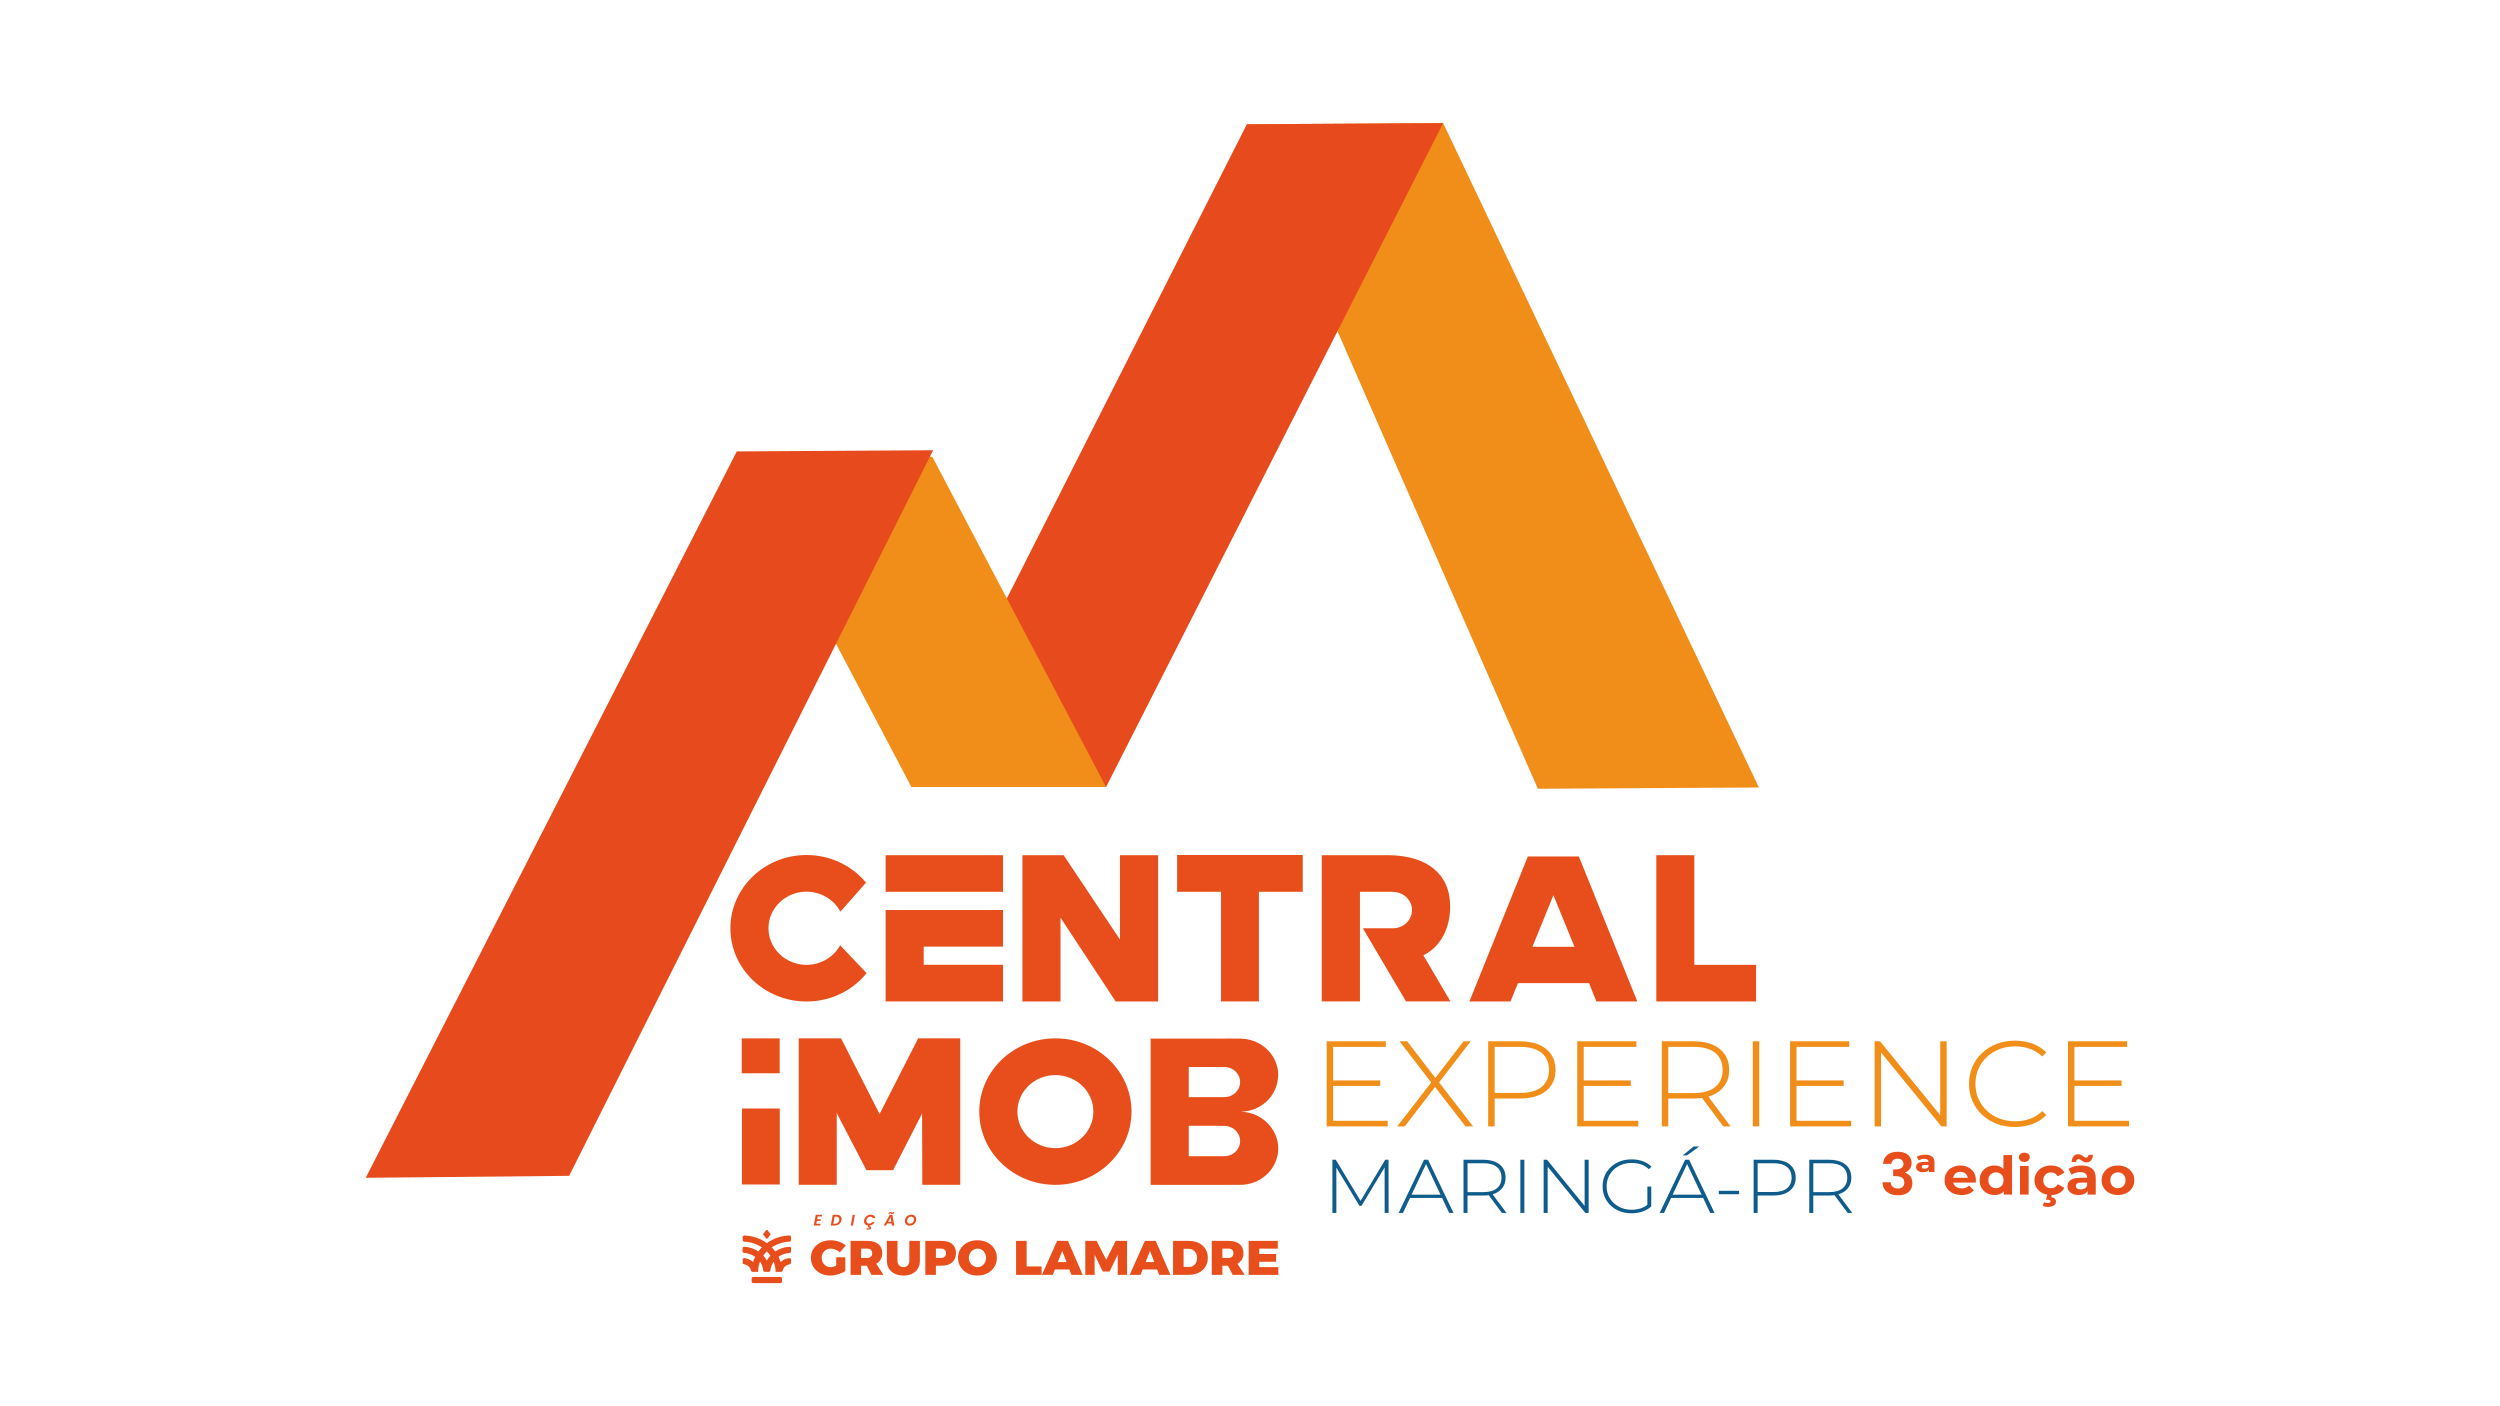 <?xml version="1.0" encoding="UTF-8"?>
<svg id="Camada_1" data-name="Camada 1" xmlns="http://www.w3.org/2000/svg" viewBox="0 0 1920 1080">
  <defs>
    <style>
      .cls-1 {
        fill: #f18e1a;
      }

      .cls-2 {
        fill: #0f5c8c;
      }

      .cls-3 {
        fill: #e74b1d;
      }

      .cls-4 {
        fill: #e84e1b;
      }
    </style>
  </defs>
  <g>
    <g>
      <g>
        <path class="cls-4" d="M1476.99,900.25c-1.81,0-3.18-.39-4.08-1.17-.91-.78-1.36-1.71-1.36-2.8,0-1.2.5-2.15,1.49-2.86.99-.71,2.58-1.06,4.76-1.06h3.83v2.29h-3.15c-.94,0-1.6.13-2,.39-.4.26-.6.61-.6,1.04,0,.49.21.87.62,1.12.41.26.97.39,1.68.39s1.28-.14,1.79-.41c.51-.27.89-.67,1.15-1.19l.6,1.92c-.26.71-.79,1.28-1.59,1.7-.81.42-1.85.63-3.13.63ZM1481.46,900.09v-2.54l-.34-.53v-4.54c0-.85-.27-1.48-.81-1.9-.54-.42-1.36-.63-2.47-.63-.74,0-1.49.12-2.25.35-.76.23-1.42.54-1.96.92l-1.53-2.78c.79-.55,1.77-.95,2.93-1.23,1.16-.27,2.31-.41,3.45-.41,2.3,0,4.07.48,5.32,1.43,1.25.96,1.87,2.43,1.87,4.42v7.45h-4.21Z"/>
        <path class="cls-4" d="M1506.46,917.77c-2.61,0-4.89-.49-6.85-1.47-1.96-.98-3.47-2.32-4.55-4.03-1.08-1.7-1.62-3.65-1.62-5.83s.52-4.13,1.55-5.85c1.04-1.72,2.48-3.06,4.34-4.03,1.86-.97,3.95-1.45,6.27-1.45s4.26.46,6.06,1.39c1.8.93,3.22,2.24,4.27,3.93,1.05,1.69,1.57,3.72,1.57,6.1,0,.25-.01.53-.04.84-.03.31-.06.61-.09.88h-18.58v-3.72h15.1l-2.59,1.1c.03-1.15-.2-2.14-.68-2.99-.48-.85-1.15-1.51-2-1.98-.85-.48-1.84-.72-2.98-.72s-2.13.24-3,.72c-.86.48-1.54,1.15-2.02,2.01s-.72,1.88-.72,3.05v.98c0,1.23.28,2.29.85,3.19.57.9,1.35,1.59,2.34,2.07.99.48,2.18.72,3.57.72,1.19,0,2.25-.18,3.17-.53.92-.35,1.76-.89,2.53-1.6l3.53,3.68c-1.05,1.15-2.37,2.02-3.95,2.64-1.59.61-3.42.92-5.49.92Z"/>
        <path class="cls-4" d="M1531.77,917.77c-2.15,0-4.1-.47-5.83-1.41s-3.09-2.26-4.08-3.95c-.99-1.69-1.49-3.68-1.49-5.97s.5-4.28,1.49-5.97c.99-1.69,2.35-3.01,4.08-3.95s3.67-1.41,5.83-1.41c1.93,0,3.61.41,5.06,1.23s2.57,2.06,3.36,3.72,1.19,3.79,1.19,6.38-.38,4.69-1.15,6.38c-.76,1.69-1.86,2.94-3.3,3.74-1.43.81-3.15,1.21-5.17,1.21ZM1532.87,912.53c1.11,0,2.1-.24,2.98-.72.88-.48,1.58-1.18,2.1-2.11s.79-2.02.79-3.27-.26-2.37-.79-3.27c-.52-.9-1.23-1.59-2.1-2.07-.88-.48-1.87-.72-2.98-.72s-2.06.24-2.93.72-1.58,1.17-2.1,2.07c-.53.9-.79,1.99-.79,3.27s.26,2.35.79,3.27c.52.93,1.23,1.63,2.1,2.11.88.48,1.86.72,2.93.72ZM1538.91,917.44v-4.5l.13-6.55-.42-6.51v-12.81h6.63v30.36h-6.34Z"/>
        <path class="cls-4" d="M1554.69,892.36c-1.25,0-2.25-.34-3.02-1.02-.76-.68-1.15-1.53-1.15-2.54s.38-1.85,1.15-2.54c.77-.68,1.77-1.02,3.02-1.02s2.22.32,3,.96,1.17,1.47,1.17,2.48c0,1.06-.38,1.94-1.15,2.64-.77.7-1.77,1.04-3.02,1.04ZM1551.37,917.44v-22.01h6.63v22.01h-6.63Z"/>
        <path class="cls-4" d="M1575.22,917.77c-2.47,0-4.66-.48-6.57-1.45-1.91-.97-3.42-2.31-4.51-4.03-1.09-1.72-1.64-3.67-1.64-5.85s.55-4.16,1.64-5.85c1.09-1.69,2.59-3.03,4.51-4.01,1.91-.98,4.1-1.47,6.57-1.47s4.51.48,6.32,1.45c1.8.97,3.1,2.34,3.89,4.11l-5.1,2.7c-.62-1.04-1.38-1.79-2.25-2.27-.88-.48-1.84-.72-2.89-.72-1.11,0-2.11.24-3.02.72s-1.63,1.17-2.17,2.07-.81,1.99-.81,3.27.27,2.38.81,3.29c.54.91,1.26,1.61,2.17,2.09.91.48,1.91.72,3.02.72s2.01-.24,2.89-.72c.88-.48,1.63-1.25,2.25-2.31l5.1,2.7c-.79,1.75-2.09,3.11-3.89,4.09-1.8.98-3.91,1.47-6.32,1.47ZM1572.8,926.93c-.74,0-1.45-.08-2.15-.24-.69-.16-1.3-.38-1.81-.66l1.02-2.7c.42.19.86.34,1.32.45.45.11.95.16,1.49.16.79,0,1.35-.12,1.68-.37.33-.25.49-.56.49-.94,0-.35-.16-.64-.49-.86-.33-.22-.86-.33-1.59-.33h-1.45l1.11-4.34h3.53l-.6,2.37c1.28.14,2.2.52,2.78,1.17.58.64.87,1.37.87,2.19,0,1.28-.57,2.28-1.7,3.01-1.13.72-2.64,1.08-4.51,1.08Z"/>
        <path class="cls-4" d="M1596.36,917.77c-1.76,0-3.27-.29-4.55-.88-1.28-.59-2.26-1.38-2.96-2.39-.69-1.01-1.04-2.14-1.04-3.4s.33-2.42,1-3.42c.67-.99,1.72-1.77,3.17-2.31s3.34-.82,5.7-.82h6.04v3.68h-5.36c-1.56,0-2.63.24-3.21.74-.58.49-.87,1.1-.87,1.84,0,.82.33,1.47,1,1.94.67.48,1.57.72,2.7.72s2.15-.24,3.04-.74,1.52-1.24,1.89-2.25l1.02,2.99c-.48,1.36-1.36,2.42-2.64,3.17-1.28.75-2.92,1.12-4.93,1.12ZM1603.33,917.44v-4.3l-.42-.94v-7.69c0-1.36-.43-2.43-1.3-3.19-.87-.76-2.19-1.15-3.98-1.15-1.22,0-2.42.18-3.59.55-1.18.37-2.19.87-3.04,1.49l-2.34-4.46c1.25-.87,2.75-1.53,4.51-1.99,1.76-.45,3.54-.67,5.36-.67,3.49,0,6.19.79,8.12,2.37,1.93,1.58,2.89,4.05,2.89,7.41v12.56h-6.21ZM1602.4,892.77c-.74,0-1.39-.14-1.96-.41-.57-.27-1.08-.58-1.53-.92-.45-.34-.88-.64-1.28-.9s-.79-.39-1.19-.39c-.6,0-1.07.2-1.43.59-.35.4-.56.96-.62,1.7h-3.36c.06-1.83.52-3.28,1.4-4.36.88-1.08,2.07-1.62,3.57-1.62.74,0,1.4.13,1.98.39.58.26,1.1.56,1.55.9.45.34.87.65,1.25.92.38.27.77.41,1.17.41.6,0,1.08-.2,1.45-.59s.57-.93.6-1.62h3.36c-.03,1.75-.49,3.16-1.38,4.25-.89,1.09-2.09,1.64-3.59,1.64Z"/>
        <path class="cls-4" d="M1626.55,917.77c-2.41,0-4.56-.49-6.44-1.47-1.89-.98-3.37-2.32-4.44-4.03-1.08-1.7-1.62-3.65-1.62-5.83s.54-4.17,1.62-5.87c1.08-1.7,2.56-3.04,4.44-4.01,1.88-.97,4.03-1.45,6.44-1.45s4.61.48,6.51,1.45c1.9.97,3.39,2.31,4.47,4.01,1.08,1.71,1.62,3.66,1.62,5.87s-.54,4.16-1.62,5.85c-1.08,1.69-2.57,3.03-4.47,4.01s-4.07,1.47-6.51,1.47ZM1626.55,912.53c1.13,0,2.13-.24,3-.72.86-.48,1.56-1.18,2.08-2.11.52-.93.79-2.02.79-3.27s-.26-2.37-.79-3.27c-.53-.9-1.22-1.59-2.08-2.07-.87-.48-1.85-.72-2.96-.72s-2.1.24-2.98.72c-.88.48-1.58,1.17-2.1,2.07-.53.9-.79,1.99-.79,3.27s.26,2.35.79,3.27c.52.93,1.23,1.63,2.1,2.11.88.48,1.86.72,2.93.72Z"/>
        <path class="cls-4" d="M1449.48,886.97c2.02-1.62,4.68-2.43,7.98-2.43,2.25,0,4.18.38,5.79,1.14,1.6.76,2.82,1.78,3.63,3.07.82,1.29,1.23,2.75,1.23,4.39,0,1.87-.5,3.45-1.5,4.74-1,1.29-2.2,2.16-3.59,2.61v.18c1.79.53,3.19,1.48,4.19,2.85,1,1.37,1.5,3.12,1.5,5.26,0,1.78-.42,3.37-1.27,4.77-.85,1.4-2.1,2.49-3.75,3.27-1.65.79-3.63,1.18-5.95,1.18-3.49,0-6.33-.85-8.52-2.54-2.19-1.69-3.35-4.19-3.47-7.48h6.3c.06,1.46.58,2.62,1.55,3.5.97.88,2.31,1.31,4,1.31,1.57,0,2.78-.42,3.63-1.27.85-.85,1.27-1.94,1.27-3.27,0-1.78-.59-3.06-1.76-3.83-1.17-.77-2.99-1.16-5.46-1.16h-1.34v-5.12h1.34c4.38,0,6.57-1.41,6.57-4.23,0-1.28-.39-2.27-1.18-2.98s-1.92-1.07-3.4-1.07-2.57.38-3.36,1.14c-.79.76-1.24,1.71-1.37,2.87h-6.34c.15-2.97,1.24-5.26,3.26-6.88Z"/>
      </g>
      <g>
        <path class="cls-2" d="M1023.28,931.52v-40.83h2.61l19.7,32.73h-1.39l19.64-32.73h2.55l.06,40.83h-3.03l-.06-36.34h.85l-18.61,30.92h-1.52l-18.67-30.92h.91v36.34h-3.03Z"/>
        <path class="cls-2" d="M1074.15,931.52l19.52-40.83h3.09l19.52,40.83h-3.33l-18.43-38.97h1.33l-18.37,38.97h-3.33ZM1081.3,920.03l1.03-2.51h25.4l1.03,2.51h-27.46Z"/>
        <path class="cls-2" d="M1123.98,931.52v-40.83h15.22c3.56,0,6.61.55,9.15,1.63,2.55,1.09,4.51,2.65,5.88,4.7,1.37,2.04,2.06,4.52,2.06,7.44s-.69,5.28-2.06,7.32c-1.37,2.04-3.33,3.62-5.88,4.73-2.55,1.11-5.6,1.66-9.15,1.66h-13.52l1.39-1.4v14.76h-3.09ZM1127.07,916.94l-1.39-1.4h13.52c4.57,0,8.03-.97,10.4-2.92,2.36-1.94,3.55-4.67,3.55-8.17s-1.18-6.27-3.55-8.2c-2.36-1.93-5.83-2.89-10.4-2.89h-13.52l1.39-1.46v25.02ZM1153.45,931.52l-11.03-14.82h3.52l11.03,14.82h-3.52Z"/>
        <path class="cls-2" d="M1167.63,931.52v-40.83h3.09v40.83h-3.09Z"/>
        <path class="cls-2" d="M1185.52,931.52v-40.83h2.61l30.25,37.16h-1.39v-37.16h3.09v40.83h-2.55l-30.31-37.16h1.39v37.16h-3.09Z"/>
        <path class="cls-2" d="M1252.99,931.82c-3.19,0-6.14-.52-8.85-1.55-2.71-1.03-5.06-2.48-7.06-4.35-2-1.87-3.55-4.05-4.64-6.56-1.09-2.51-1.64-5.26-1.64-8.25s.55-5.75,1.64-8.25c1.09-2.51,2.65-4.7,4.67-6.56,2.02-1.87,4.37-3.32,7.06-4.35,2.69-1.03,5.65-1.55,8.88-1.55s5.92.47,8.55,1.4c2.63.93,4.87,2.33,6.73,4.2l-1.94,1.98c-1.86-1.75-3.89-2.99-6.09-3.73-2.2-.74-4.6-1.11-7.18-1.11-2.75,0-5.3.45-7.64,1.34-2.35.9-4.39,2.16-6.12,3.79-1.74,1.63-3.08,3.54-4.03,5.72-.95,2.18-1.43,4.55-1.43,7.12s.48,4.94,1.43,7.12c.95,2.18,2.29,4.08,4.03,5.72,1.74,1.63,3.78,2.9,6.12,3.79,2.34.9,4.89,1.34,7.64,1.34,2.51,0,4.88-.37,7.12-1.11,2.24-.74,4.29-1.96,6.15-3.68l1.76,2.28c-1.9,1.75-4.17,3.06-6.82,3.94-2.65.87-5.43,1.31-8.34,1.31ZM1265.18,926.27v-14.99h2.97v15.28l-2.97-.29Z"/>
        <path class="cls-2" d="M1274.64,931.52l19.52-40.83h3.09l19.52,40.83h-3.33l-18.43-38.97h1.33l-18.37,38.97h-3.33ZM1281.79,920.03l1.03-2.51h25.4l1.03,2.51h-27.46ZM1292.28,887.36l8.43-6.88h4.37l-9.52,6.88h-3.27Z"/>
        <path class="cls-2" d="M1320.05,917.17v-2.63h15.58v2.63h-15.58Z"/>
        <path class="cls-2" d="M1346.78,931.52v-40.83h15.22c3.56,0,6.61.55,9.15,1.63,2.55,1.09,4.51,2.65,5.88,4.7,1.37,2.04,2.06,4.52,2.06,7.44s-.69,5.29-2.06,7.35c-1.37,2.06-3.33,3.64-5.88,4.72-2.55,1.09-5.6,1.63-9.15,1.63h-13.52l1.39-1.4v14.76h-3.09ZM1349.87,916.94l-1.39-1.46h13.52c4.57,0,8.03-.96,10.4-2.89s3.55-4.64,3.55-8.14-1.18-6.27-3.55-8.2c-2.36-1.93-5.83-2.89-10.4-2.89h-13.52l1.39-1.46v25.02Z"/>
        <path class="cls-2" d="M1389.52,931.52v-40.83h15.22c3.56,0,6.61.55,9.15,1.63,2.55,1.09,4.51,2.65,5.88,4.7,1.37,2.04,2.06,4.52,2.06,7.44s-.69,5.28-2.06,7.32c-1.37,2.04-3.33,3.62-5.88,4.73-2.55,1.11-5.6,1.66-9.15,1.66h-13.52l1.39-1.4v14.76h-3.09ZM1392.62,916.94l-1.39-1.4h13.52c4.57,0,8.03-.97,10.4-2.92,2.36-1.94,3.55-4.67,3.55-8.17s-1.18-6.27-3.55-8.2c-2.36-1.93-5.83-2.89-10.4-2.89h-13.52l1.39-1.46v25.02ZM1418.99,931.52l-11.03-14.82h3.52l11.03,14.82h-3.52Z"/>
      </g>
      <g>
        <g>
          <polygon class="cls-4" points="680.15 684.9 708.87 684.9 719 684.9 770.33 684.9 770.33 656.79 680.15 656.79 680.15 684.9"/>
          <polygon class="cls-4" points="1301.25 741 1301.25 656.79 1272.05 656.79 1272.05 769.11 1348.68 769.11 1348.68 741 1301.25 741"/>
          <polygon class="cls-4" points="860.13 721.57 816.88 656.8 785.21 656.8 785.21 769.11 814.46 769.11 814.46 704.75 856.83 769.11 889.43 769.11 889.43 656.8 860.13 656.8 860.13 721.57"/>
          <polygon class="cls-4" points="904.04 684.89 937.75 684.89 937.75 769.11 966.85 769.11 966.85 684.89 1000.51 684.89 1000.51 656.64 904.04 656.64 904.04 684.89"/>
          <path class="cls-4" d="M1173.37,657.77l-44.86,111.34h31.53l5.77-14.04h54.58l5.66,14.04h31.4l-44.87-111.34h-39.21ZM1176.92,727.12l16.11-39.62,16.15,39.62h-32.26Z"/>
          <path class="cls-4" d="M644.78,726.76c-5.19,8.79-14.92,14.25-25.39,14.25-16.11,0-29.21-12.61-29.21-28.1s13.1-28.1,29.21-28.1c10.62,0,20.42,5.57,25.57,14.53l.47.82,19.31-21.88.36-.41-.35-.42c-11.17-13.21-27.7-20.79-45.35-20.79-32.23,0-58.46,25.23-58.46,56.25s26.23,56.25,58.46,56.25c17.92,0,34.62-7.78,45.8-21.36l.36-.43-20.31-21.38-.45.77Z"/>
          <polygon class="cls-4" points="680.15 769.11 770.33 769.11 770.33 740.97 709.4 740.97 709.4 727 770.33 727 770.33 698.88 680.15 698.88 680.15 769.11"/>
          <path class="cls-4" d="M1113.71,695.93c0-25.03-18.25-39.15-48.09-39.15h-50.49v112.31h29.31v-84.2h21.19c.65.01,2.76,0,3.22,0,.34,0,2.73.19,3.26.28,6.96,1.04,12.3,6.78,12.3,13.77,0,7.72-6.51,13.98-14.53,13.98-.15,0-.82.01-1.03.01h-22.18l33.15,56.16h34.11l-20.77-35.4c13.23-6.57,20.57-20.59,20.57-37.76Z"/>
        </g>
        <g>
          <path class="cls-4" d="M810.54,797.46c-32.29,0-58.46,25.19-58.46,56.25s26.18,56.25,58.46,56.25,58.46-25.19,58.46-56.25-26.18-56.25-58.46-56.25ZM810.54,881.77c-16.1,0-29.16-12.56-29.16-28.05s13.05-28.05,29.16-28.05,29.16,12.56,29.16,28.05-13.05,28.05-29.16,28.05Z"/>
          <polygon class="cls-4" points="675.52 855.54 645.94 797.46 613.41 797.46 613.41 909.93 642.62 909.93 642.62 854.87 665.41 898.7 685.92 898.7 708.17 855.13 708.33 909.93 737.47 909.93 737.47 797.46 705.16 797.46 675.52 855.54"/>
          <rect class="cls-4" x="569.65" y="797.48" width="29.15" height="26.79"/>
          <rect class="cls-4" x="569.82" y="851.33" width="29.05" height="58.35"/>
          <path class="cls-4" d="M981.43,828.26c.15-.79.24-1.58.25-2.37,0-.04.01-.09.01-.13,0,0,0-.01,0-.02,0,0,0,0,0-.01,0-.02,0-.03,0-.05-.04-14.89-12.12-27.02-27.36-27.94-.3-.05-1.05-.09-1.22-.1-5.21-.09-13.31,0-16.73,0h-52.69v112.31h54.62c3.39,0,7.42.04,10.9.01,1.51-.01,2.94.04,4.14-.02.78-.04,1.39-.07,1.92-.12,14.83-1.34,26.43-13.33,26.43-27.95s-12.59-27.56-28.29-28.02c.09-.02.18-.06.27-.09,14.69-.57,26.47-11.56,27.77-25.51ZM940.3,887.98h-27.33v-23.34h22.26c1.35,0,4.64.03,5.07.03,6.69,0,12.11,5.22,12.11,11.65s-5.42,11.65-12.11,11.65ZM940.4,842.58h-27.44v-23.11h27.44c6.63,0,12.01,5.17,12.01,11.55s-5.38,11.55-12.01,11.55Z"/>
        </g>
      </g>
      <g>
        <path class="cls-1" d="M1023.83,860.77h41.93v4.3h-46.88v-65.37h45.42v4.3h-40.47v56.78ZM1023.25,829.77h36.78v4.2h-36.78v-4.2Z"/>
        <path class="cls-1" d="M1073.04,865.07l27.56-35.58v3.74l-25.72-33.52h5.82l22.71,29.51h-2.14l22.71-29.51h5.53l-25.53,33.15v-3.17l27.37,35.39h-5.82l-24.46-31.56h2.04l-24.26,31.56h-5.82Z"/>
        <path class="cls-1" d="M1142.92,865.07v-65.37h24.36c5.69,0,10.58.87,14.66,2.61,4.08,1.74,7.21,4.25,9.41,7.52,2.2,3.27,3.3,7.24,3.3,11.91s-1.1,8.47-3.3,11.77c-2.2,3.3-5.34,5.82-9.41,7.56-4.08,1.74-8.96,2.61-14.66,2.61h-21.64l2.23-2.24v23.63h-4.95ZM1147.87,841.72l-2.23-2.33h21.64c7.31,0,12.86-1.54,16.65-4.62,3.79-3.08,5.68-7.42,5.68-13.03s-1.89-10.04-5.68-13.12c-3.79-3.08-9.33-4.62-16.65-4.62h-21.64l2.23-2.33v40.06Z"/>
        <path class="cls-1" d="M1216.29,860.77h41.93v4.3h-46.88v-65.37h45.42v4.3h-40.47v56.78ZM1215.71,829.77h36.78v4.2h-36.78v-4.2Z"/>
        <path class="cls-1" d="M1276.27,865.07v-65.37h24.36c5.69,0,10.58.87,14.66,2.61,4.08,1.74,7.21,4.25,9.41,7.52,2.2,3.27,3.3,7.24,3.3,11.91s-1.1,8.45-3.3,11.72c-2.2,3.27-5.34,5.79-9.41,7.56-4.08,1.77-8.96,2.66-14.66,2.66h-21.64l2.23-2.24v23.63h-4.95ZM1281.22,841.72l-2.23-2.24h21.64c7.31,0,12.86-1.56,16.65-4.67,3.78-3.11,5.68-7.47,5.68-13.07s-1.89-10.04-5.68-13.12c-3.79-3.08-9.33-4.62-16.65-4.62h-21.64l2.23-2.33v40.06ZM1323.44,865.07l-17.66-23.72h5.63l17.66,23.72h-5.63Z"/>
        <path class="cls-1" d="M1346.15,865.07v-65.37h4.95v65.37h-4.95Z"/>
        <path class="cls-1" d="M1379.73,860.77h41.93v4.3h-46.88v-65.37h45.42v4.3h-40.47v56.78ZM1379.15,829.77h36.78v4.2h-36.78v-4.2Z"/>
        <path class="cls-1" d="M1439.71,865.07v-65.37h4.17l48.43,59.49h-2.23v-59.49h4.95v65.37h-4.08l-48.53-59.49h2.23v59.49h-4.95Z"/>
        <path class="cls-1" d="M1547.44,865.53c-5.05,0-9.72-.82-14.02-2.47-4.3-1.65-8.04-3.97-11.21-6.96-3.17-2.99-5.63-6.49-7.38-10.51-1.75-4.02-2.62-8.42-2.62-13.21s.87-9.2,2.62-13.21c1.75-4.02,4.22-7.52,7.42-10.51,3.2-2.99,6.94-5.31,11.21-6.96,4.27-1.65,8.93-2.47,13.98-2.47,4.79,0,9.27.75,13.44,2.24,4.17,1.49,7.75,3.77,10.72,6.82l-3.11,3.08c-2.91-2.74-6.13-4.72-9.66-5.93-3.53-1.21-7.26-1.82-11.21-1.82-4.34,0-8.36.72-12.08,2.15-3.72,1.43-6.96,3.46-9.71,6.07-2.75,2.61-4.89,5.67-6.41,9.15-1.52,3.49-2.28,7.28-2.28,11.39s.76,7.91,2.28,11.39c1.52,3.49,3.65,6.54,6.41,9.15,2.75,2.61,5.98,4.64,9.71,6.07,3.72,1.43,7.75,2.15,12.08,2.15,3.95,0,7.68-.61,11.21-1.82,3.53-1.21,6.75-3.22,9.66-6.02l3.11,3.08c-2.98,3.05-6.55,5.34-10.72,6.86-4.17,1.53-8.65,2.29-13.44,2.29Z"/>
        <path class="cls-1" d="M1593.16,860.77h41.93v4.3h-46.88v-65.37h45.42v4.3h-40.47v56.78ZM1592.57,829.77h36.78v4.2h-36.78v-4.2Z"/>
      </g>
    </g>
    <g>
      <g>
        <g>
          <path class="cls-4" d="M607.56,961.05v-2.32c0-.7-.6-1.26-1.33-1.22-4.02.23-7.74,1.53-10.83,3.59-.8-1.09-1.69-2.14-2.67-3.13,3.85-2.56,8.51-4.15,13.56-4.37.67-.03,1.2-.56,1.2-1.21v-2.32c0-.69-.6-1.24-1.31-1.22-6.33.25-12.3,2.29-17.25,5.86h0c-4.95-3.57-10.92-5.62-17.25-5.86-.72-.03-1.31.53-1.31,1.22v2.32c0,.65.53,1.18,1.2,1.21,5.05.22,9.71,1.81,13.56,4.37-.98.99-1.87,2.04-2.67,3.13-3.09-2.06-6.81-3.35-10.83-3.59-.73-.04-1.33.51-1.33,1.22v2.32c0,.64.52,1.17,1.19,1.21,3.17.22,6.08,1.29,8.46,2.96-.64,1.29-1.17,2.62-1.58,3.99-1.75-1.6-4.05-2.68-6.61-2.97-.77-.09-1.4.46-1.4,1.21v2.34c0,.61.47,1.11,1.09,1.2,2.68.42,4.8,2.34,5.27,4.77.11.58.62,1.02,1.23,1.02h4.27c0-2.74.52-5.37,1.48-7.82,1.36,1.95,2.23,4.23,2.44,6.66.06.65.6,1.16,1.28,1.16h1.51s1.51,0,1.51,0c.68,0,1.22-.51,1.28-1.16.21-2.44,1.08-4.71,2.44-6.66.95,2.44,1.48,5.08,1.48,7.82h4.27c.62,0,1.12-.44,1.23-1.02.47-2.43,2.59-4.36,5.27-4.77.62-.1,1.09-.6,1.09-1.2v-2.34c0-.74-.63-1.3-1.4-1.21-2.56.29-4.85,1.37-6.61,2.97-.41-1.37-.94-2.7-1.58-3.99,2.38-1.67,5.29-2.75,8.46-2.96.67-.05,1.19-.57,1.19-1.21ZM588.93,968.09h0c-.75-1.36-1.66-2.63-2.72-3.78.8-1.15,1.71-2.23,2.72-3.23h0c1,1,1.91,2.08,2.72,3.23-1.06,1.15-1.97,2.42-2.72,3.78Z"/>
          <path class="cls-4" d="M599.35,980.7h-20.83c-.7,0-1.26.54-1.26,1.22v2.31c0,.67.57,1.22,1.27,1.22h20.82c.7,0,1.27-.55,1.27-1.22v-2.31c0-.67-.57-1.22-1.26-1.22Z"/>
          <path class="cls-4" d="M591.68,947.64l-2.11-2.75c-.16-.21-.4-.32-.64-.33-.24.01-.48.12-.64.33l-2.11,2.75c-.14.18-.14.42,0,.59l2.11,2.75c.16.21.4.32.64.33.24-.01.48-.12.64-.33l2.11-2.75c.14-.18.14-.42,0-.59Z"/>
        </g>
        <g>
          <path class="cls-4" d="M642.21,965.58h6.99v10.61c-1.48.99-3.32,1.81-5.51,2.46-2.19.65-4.26.97-6.21.97-2.79,0-5.3-.59-7.54-1.77-2.24-1.18-4-2.8-5.27-4.86-1.28-2.06-1.91-4.38-1.91-6.96s.66-4.87,1.97-6.93c1.31-2.06,3.14-3.67,5.47-4.84,2.33-1.17,4.94-1.75,7.83-1.75,2.08,0,4.17.36,6.25,1.08,2.08.72,3.85,1.7,5.31,2.94l-4.61,5.29c-.94-.87-2.04-1.56-3.3-2.09-1.26-.52-2.49-.78-3.69-.78-1.3,0-2.48.31-3.54.93-1.05.62-1.88,1.47-2.48,2.55-.6,1.08-.9,2.28-.9,3.59s.31,2.56.92,3.65c.61,1.09,1.45,1.95,2.52,2.57,1.07.62,2.25.93,3.55.93,1.17,0,2.55-.36,4.14-1.08v-6.52Z"/>
          <path class="cls-4" d="M669.28,979.1l-3.63-7.04h-4.3v7.04h-8.13v-26.1h12.77c3.67,0,6.52.81,8.54,2.42,2.02,1.61,3.03,3.9,3.03,6.85,0,1.91-.4,3.57-1.19,4.97-.79,1.4-1.93,2.51-3.42,3.33l5.55,8.53h-9.22ZM661.35,966.1h4.65c1.22,0,2.17-.31,2.83-.93.66-.62,1-1.51,1-2.68s-.33-2.02-1-2.63c-.66-.61-1.61-.91-2.83-.91h-4.65v7.15Z"/>
          <path class="cls-4" d="M690.57,971.84c.89.89,1.99,1.34,3.32,1.34s2.37-.44,3.2-1.32c.83-.88,1.25-2.07,1.25-3.56v-15.3h8.13v15.3c0,2.28-.51,4.28-1.54,5.98-1.03,1.7-2.49,3.02-4.39,3.95-1.9.93-4.12,1.4-6.64,1.4s-4.79-.47-6.72-1.4c-1.93-.93-3.42-2.25-4.47-3.95-1.05-1.7-1.58-3.69-1.58-5.98v-15.3h8.13v15.3c0,1.47.44,2.64,1.33,3.54Z"/>
          <path class="cls-4" d="M731.29,955.42c1.94,1.61,2.91,3.9,2.91,6.85,0,3.1-.97,5.51-2.91,7.22-1.94,1.71-4.68,2.57-8.22,2.57l-4.3.04v7h-8.13v-26.1h12.42c3.54,0,6.28.81,8.22,2.42ZM725.51,965.17c.66-.62,1-1.51,1-2.68s-.33-2.02-1-2.63c-.66-.61-1.61-.91-2.83-.91h-3.91v7.15h3.91c1.22,0,2.17-.31,2.83-.93Z"/>
          <path class="cls-4" d="M758.32,954.26c2.28,1.17,4.06,2.77,5.35,4.82,1.29,2.05,1.93,4.35,1.93,6.91s-.64,4.91-1.93,6.98c-1.29,2.07-3.07,3.7-5.35,4.88-2.28,1.18-4.82,1.77-7.64,1.77s-5.39-.59-7.66-1.77c-2.27-1.18-4.04-2.81-5.33-4.88-1.29-2.07-1.93-4.4-1.93-6.98s.64-4.86,1.93-6.91c1.29-2.05,3.07-3.66,5.33-4.82,2.27-1.17,4.82-1.75,7.66-1.75s5.36.58,7.64,1.75ZM747.46,959.89c-1.03.62-1.85,1.47-2.46,2.55-.61,1.08-.92,2.28-.92,3.59s.31,2.52.92,3.61c.61,1.09,1.43,1.96,2.46,2.59,1.03.63,2.14.95,3.34.95s2.26-.32,3.26-.95c1-.63,1.79-1.49,2.36-2.57.57-1.08.86-2.29.86-3.63s-.29-2.51-.86-3.59c-.57-1.08-1.35-1.93-2.34-2.55-.99-.62-2.08-.93-3.28-.93s-2.31.31-3.34.93Z"/>
          <path class="cls-4" d="M780.34,953h8.13v19.62h11.48v6.48h-19.61v-26.1Z"/>
          <path class="cls-4" d="M822.84,979.1l-1.6-4.17h-11.06l-1.64,4.17h-8.36l11.68-26.1h8.36l11.29,26.1h-8.67ZM812.45,969.27h6.64l-3.28-8.53-3.36,8.53Z"/>
          <path class="cls-4" d="M833.51,953h8.71l7.34,14.49,7.3-14.49h8.71v26.1h-7.15v-15.49l-6.25,12.92h-5.27l-6.25-12.92v15.49h-7.15v-26.1Z"/>
          <path class="cls-4" d="M890.23,979.1l-1.6-4.17h-11.05l-1.64,4.17h-8.36l11.68-26.1h8.36l11.29,26.1h-8.67ZM879.84,969.27h6.64l-3.28-8.53-3.36,8.53Z"/>
          <path class="cls-4" d="M920.6,954.62c2.23,1.08,3.95,2.61,5.18,4.58,1.22,1.97,1.84,4.25,1.84,6.83s-.63,4.87-1.88,6.85c-1.25,1.99-3.01,3.52-5.27,4.6-2.27,1.08-4.88,1.62-7.85,1.62h-11.72v-26.1h11.99c2.92,0,5.49.54,7.72,1.62ZM917.61,971.13c1.15-1.27,1.72-2.94,1.72-5.03s-.61-3.77-1.84-5.06c-1.22-1.29-2.81-1.94-4.77-1.94h-3.71v13.93h4.1c1.85,0,3.35-.63,4.49-1.9Z"/>
          <path class="cls-4" d="M946.71,979.1l-3.63-7.04h-4.3v7.04h-8.13v-26.1h12.77c3.67,0,6.52.81,8.54,2.42,2.02,1.61,3.03,3.9,3.03,6.85,0,1.91-.4,3.57-1.19,4.97-.79,1.4-1.93,2.51-3.42,3.33l5.55,8.53h-9.22ZM938.78,966.1h4.65c1.22,0,2.17-.31,2.83-.93.66-.62,1-1.51,1-2.68s-.33-2.02-1-2.63c-.66-.61-1.61-.91-2.83-.91h-4.65v7.15Z"/>
          <path class="cls-4" d="M958.98,953h22.38v5.96h-14.26v4.1h12.93v5.96h-12.93v4.13h14.65v5.96h-22.77v-26.1Z"/>
        </g>
      </g>
      <g>
        <path class="cls-4" d="M627.96,934.26l-.39,2.13h2.87l-.23,1.27h-2.87l-.4,2.22h3.24l-.24,1.31h-4.97l1.52-8.23h4.95l-.23,1.29h-3.24Z"/>
        <path class="cls-4" d="M644.58,933.37c.57.26,1.01.64,1.32,1.12.3.49.46,1.06.46,1.73,0,.3-.03.59-.09.87-.15.82-.46,1.54-.95,2.16-.49.62-1.1,1.09-1.84,1.43-.74.34-1.57.51-2.47.51h-2.98l1.52-8.21h2.98c.79,0,1.47.13,2.05.39ZM643.42,939.12c.57-.49.94-1.16,1.11-2.02.04-.26.06-.48.06-.67,0-.66-.2-1.17-.61-1.53-.4-.36-.99-.54-1.77-.54h-1.2l-1,5.5h1.2c.9,0,1.63-.24,2.21-.73Z"/>
        <path class="cls-4" d="M656.58,932.98l-1.5,8.21h-1.72l1.52-8.21h1.71Z"/>
        <path class="cls-4" d="M668.76,939.46c.39-.2.72-.48.99-.86h1.97c-.4.75-.95,1.36-1.64,1.82s-1.47.73-2.32.82l-.09.48c.4,0,.73.09.98.26.26.17.39.43.39.76,0,.05,0,.13-.02.26-.07.42-.29.75-.64.98s-.76.34-1.22.34h-1.74l.18-.96h1.46c.2,0,.35-.03.45-.08.11-.06.17-.15.21-.29.03-.14,0-.24-.09-.29-.09-.05-.24-.08-.44-.08h-.76l.24-1.38c-.62-.06-1.16-.24-1.63-.54-.47-.3-.83-.69-1.08-1.16-.25-.48-.38-1.02-.38-1.62,0-.27.02-.55.07-.84.15-.81.47-1.53.96-2.17.49-.64,1.1-1.14,1.82-1.49.72-.36,1.49-.54,2.31-.54.95,0,1.75.24,2.39.71.64.47,1.02,1.12,1.15,1.95h-1.97c-.13-.38-.35-.66-.67-.85-.32-.19-.71-.29-1.17-.29-.5,0-.96.11-1.39.33-.43.22-.79.53-1.08.94-.29.41-.48.88-.58,1.41-.04.25-.06.46-.06.62,0,.64.19,1.14.57,1.51.38.37.89.55,1.55.55.47,0,.89-.1,1.28-.29Z"/>
        <path class="cls-4" d="M684.78,939.63h-3.41l-.84,1.57h-1.8l4.59-8.23h1.99l1.55,8.23h-1.81l-.27-1.57ZM684.56,938.35l-.61-3.48-1.88,3.48h2.5ZM682.96,931.16c.31-.25.67-.38,1.08-.38.16,0,.31.03.43.08.12.05.25.12.39.22.11.08.21.14.3.17.09.04.18.05.28.05.31,0,.52-.17.64-.51h.92c-.18.52-.42.9-.73,1.16-.31.26-.67.38-1.08.38-.17,0-.31-.03-.43-.08-.11-.05-.25-.12-.4-.22-.11-.08-.21-.14-.3-.18-.09-.04-.18-.06-.27-.06-.29,0-.5.17-.62.52h-.92c.17-.52.41-.9.73-1.16Z"/>
        <path class="cls-4" d="M696.66,940.83c-.55-.29-.98-.7-1.28-1.22-.3-.52-.45-1.12-.45-1.79,0-.94.22-1.79.65-2.54.44-.75,1.04-1.34,1.81-1.77.77-.43,1.64-.64,2.6-.64.73,0,1.36.15,1.91.44.55.29.98.7,1.28,1.22.3.52.45,1.12.45,1.78,0,.96-.22,1.81-.65,2.57-.43.75-1.04,1.34-1.81,1.77-.77.43-1.65.64-2.62.64-.72,0-1.35-.15-1.9-.44ZM700.43,939.31c.47-.3.83-.7,1.09-1.21.26-.51.39-1.06.39-1.65,0-.64-.19-1.15-.56-1.52s-.9-.55-1.58-.55c-.6,0-1.14.15-1.61.45-.47.3-.83.7-1.09,1.2-.26.5-.38,1.05-.38,1.65,0,.64.19,1.15.56,1.52.37.37.9.56,1.57.56.61,0,1.15-.15,1.62-.45Z"/>
      </g>
    </g>
  </g>
  <g>
    <path class="cls-1" d="M1181.08,605.77c56.59-.32,113.17-.65,169.76-.97-80.83-170.08-161.66-340.17-242.48-510.25l-150.79.9c74.51,170.11,149.01,340.22,223.52,510.33Z"/>
    <polygon class="cls-3" points="849.45 604.43 1108.35 94.55 957.56 95.45 699.94 604.43 849.45 604.43"/>
    <polygon class="cls-1" points="566.53 350.83 716.04 350.83 849.45 604.43 699.94 604.43 566.53 350.83"/>
    <path class="cls-3" d="M437.1,903.04c93.18-185.75,186.35-371.5,279.53-557.25l-150.79.9c-94.99,185.95-189.98,371.91-284.97,557.86,52.08-.5,104.16-1.01,156.23-1.51Z"/>
  </g>
</svg>